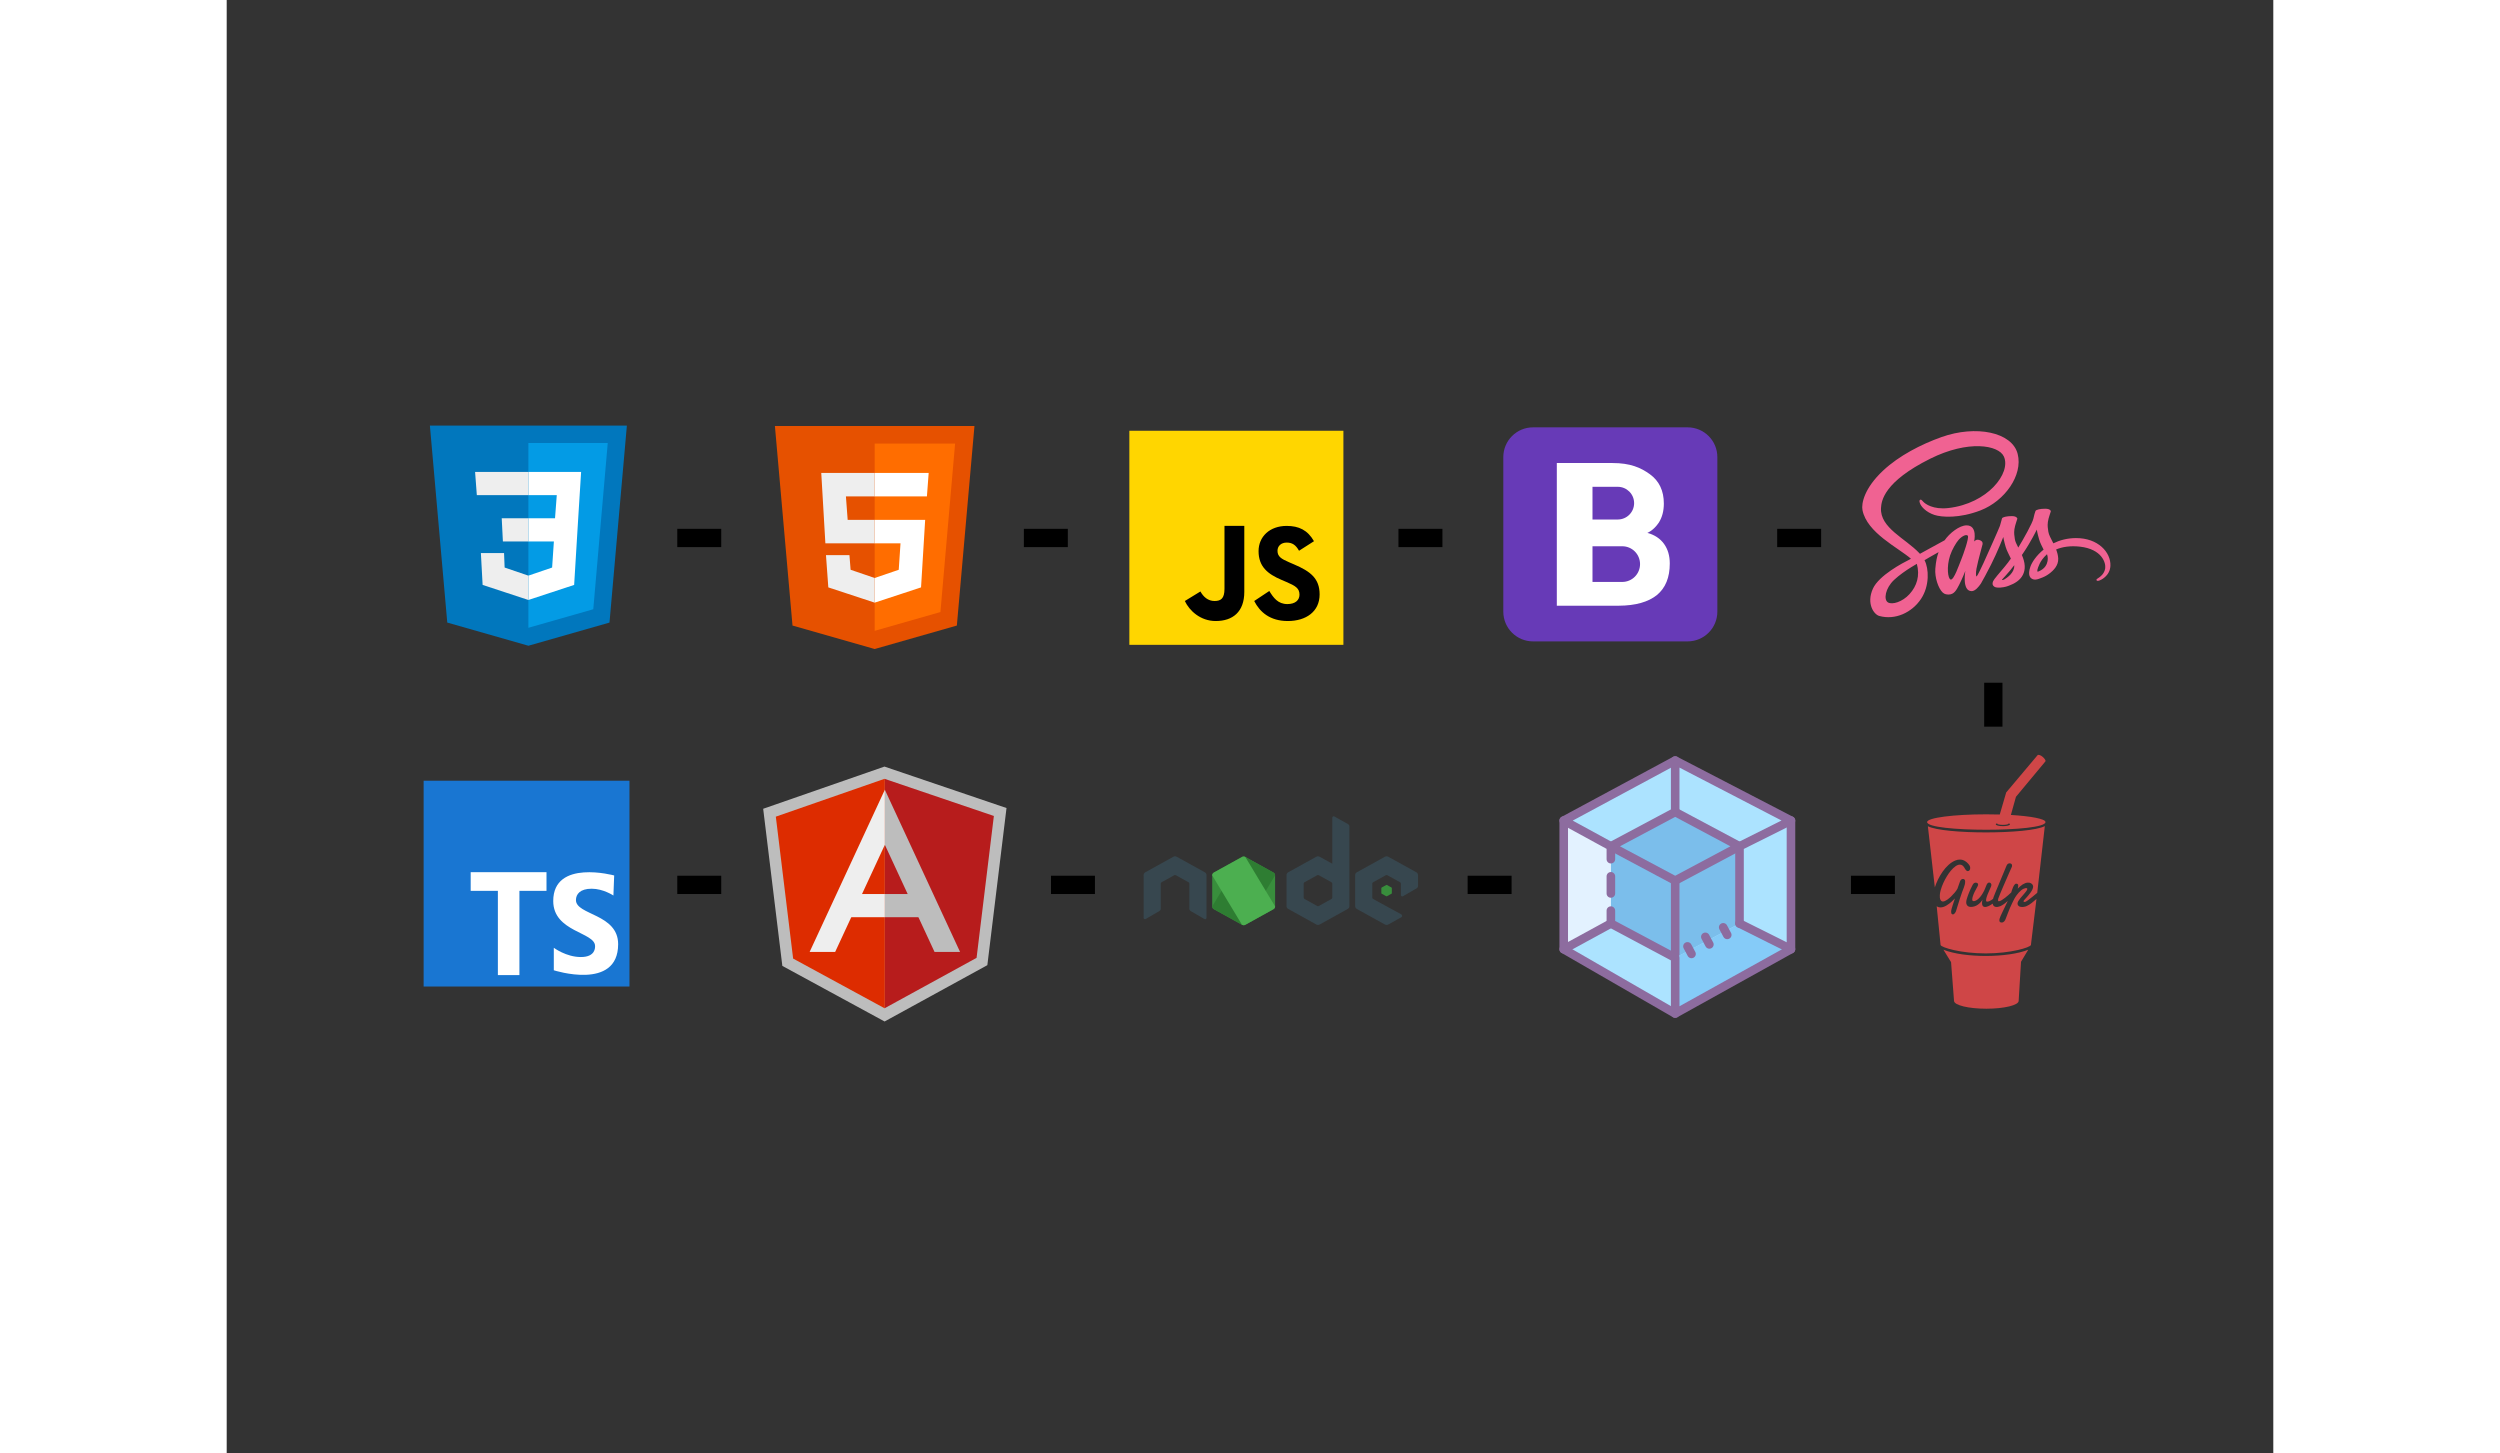 <svg xmlns="http://www.w3.org/2000/svg" xmlns:xlink="http://www.w3.org/1999/xlink" width="559" zoomAndPan="magnify" viewBox="0 0 419.25 297.75" height="325" preserveAspectRatio="xMidYMid meet" version="1.0"><rect x="0" y="0" width="419.25" height="297.75" fill="#333333" stroke="none"/><defs><clipPath id="id1"><path d="M 187.832 175 L 244.047 175 L 244.047 190 L 187.832 190 Z M 187.832 175 " clip-rule="nonzero"/></clipPath></defs><path fill="rgb(0.78%, 46.669%, 74.12%)" d="M 81.977 87.184 L 41.625 87.184 L 45.184 127.535 L 61.801 132.281 L 78.414 127.535 Z M 81.977 87.184 " fill-opacity="1" fill-rule="nonzero"/><path fill="rgb(1.18%, 60.779%, 89.799%)" d="M 61.801 90.746 L 61.801 128.602 L 75.094 124.805 L 78.059 90.746 Z M 61.801 90.746 " fill-opacity="1" fill-rule="nonzero"/><path fill="rgb(100%, 100%, 100%)" d="M 72.602 96.68 L 61.801 96.68 L 61.801 101.426 L 67.617 101.426 L 67.258 106.172 L 61.801 106.172 L 61.801 110.918 L 67.023 110.918 L 66.664 116.262 L 61.801 117.922 L 61.801 122.906 L 71.176 119.82 L 72.008 106.172 Z M 72.602 96.68 " fill-opacity="1" fill-rule="nonzero"/><path fill="rgb(93.329%, 93.329%, 93.329%)" d="M 61.801 96.68 L 61.801 101.426 L 51.238 101.426 L 50.883 96.68 Z M 56.34 106.172 L 56.578 110.918 L 61.801 110.918 L 61.801 106.172 Z M 56.816 113.293 L 52.07 113.293 L 52.426 119.82 L 61.801 122.906 L 61.801 117.922 L 56.934 116.262 Z M 56.816 113.293 " fill-opacity="1" fill-rule="nonzero"/><path fill="rgb(81.18%, 27.449%, 27.84%)" d="M 371.133 154.637 C 371.059 154.637 371.004 154.656 370.969 154.691 L 364.531 162.34 L 363.215 166.855 C 362.324 166.828 361.402 166.816 360.457 166.816 C 353.766 166.816 348.332 167.523 348.332 168.402 C 348.332 170.5 372.582 170.5 372.582 168.402 C 372.582 167.754 369.676 167.203 365.492 166.945 L 366.531 163.227 L 372.555 155.984 L 372.562 155.973 C 372.699 155.832 372.434 155.41 372.004 155.043 C 371.684 154.766 371.344 154.629 371.133 154.637 Z M 362.723 168.633 L 362.699 168.707 C 362.688 168.715 362.688 168.727 362.688 168.734 C 362.688 168.867 363.215 168.973 363.852 168.973 C 364.492 168.973 365.02 168.867 365.02 168.734 L 365.039 168.656 C 365.207 168.715 365.301 168.785 365.301 168.863 C 365.301 169.074 364.652 169.246 363.844 169.238 C 363.055 169.238 362.402 169.078 362.402 168.867 C 362.402 168.777 362.531 168.695 362.723 168.633 Z M 372.445 169.23 C 369.238 170.941 351.711 170.953 348.488 169.254 L 349.914 181.789 C 350.535 179.793 352.098 177.094 354.113 176.273 C 354.773 176.004 355.445 176.008 356.074 176.367 C 356.617 176.668 357.082 177.297 357.133 177.543 C 357.258 178.195 356.922 178.453 356.66 178.453 C 356.348 178.453 356.105 177.996 355.949 177.723 C 355.52 176.996 354.867 176.965 354.172 177.441 C 353.449 177.941 352.82 178.781 352.379 179.512 C 351.844 180.391 351.391 181.359 351.121 182.328 C 350.961 182.887 350.816 183.785 351.059 184.316 C 351.164 184.535 351.32 184.676 351.574 184.676 C 352.098 184.676 352.863 184.016 353.23 183.664 C 353.699 183.215 354.309 182.516 354.539 182.066 L 355.086 180.52 C 355.359 179.84 356.125 179.961 356.125 180.52 C 356.125 181.539 355.738 181.879 355.078 183.988 C 354.469 185.934 354.277 186.566 354.277 186.566 C 354.207 186.848 353.922 187.316 353.617 187.316 C 353.492 187.316 353.398 187.273 353.348 187.191 C 353.242 187.055 353.254 186.668 353.262 186.566 C 353.285 186.246 353.922 184.348 354.027 184.047 C 353.816 184.27 353.598 184.488 353.359 184.707 C 352.789 185.219 351.879 185.887 351.102 185.887 C 350.746 185.887 350.516 185.797 350.297 185.645 L 351.094 193.598 C 351.301 194.098 355.207 195.309 360.344 195.309 C 365.496 195.309 369.395 194.09 369.594 193.598 L 370.738 184.148 C 370.141 184.668 369.449 185.309 368.684 185.629 C 368.117 185.859 366.859 186.008 366.859 185.059 C 366.859 184.535 367.812 183.578 368.367 182.91 C 368.516 182.742 368.859 182.32 368.859 182.102 C 368.859 181.812 368.23 181.879 367.633 182.348 C 367.297 182.617 366.98 182.98 366.719 183.32 C 366.27 183.922 366.027 184.438 365.828 184.867 C 365.18 186.285 365.398 185.727 364.875 187.066 C 364.352 188.395 364.438 188.242 364.328 188.461 C 364.234 188.652 364.098 188.812 363.91 188.914 C 363.711 189.012 363.438 189.004 363.27 188.883 C 363.176 188.82 363.133 188.691 363.133 188.512 C 363.133 188.422 363.145 188.332 363.164 188.242 C 363.324 187.633 363.984 186.438 364.738 184.816 C 364.906 184.449 364.844 184.559 364.82 184.586 C 364.172 185.188 363.676 185.477 363.312 185.637 C 362.703 185.895 361.945 185.895 361.789 185.227 C 361.781 185.188 361.781 185.145 361.77 185.105 C 360.531 186.023 359.223 186.273 359.676 184.297 C 359.191 185.113 358.352 185.785 357.32 185.785 C 356.891 185.785 356.578 185.645 356.422 185.277 C 356.18 184.727 356.559 183.785 356.902 182.898 C 357.082 182.449 357.324 181.906 357.652 181.277 C 357.82 180.938 358.09 180.738 358.445 180.828 C 358.508 180.848 358.562 180.871 358.617 180.898 C 358.887 181.078 358.781 181.348 358.645 181.617 C 358.246 182.367 357.902 182.918 357.672 183.695 C 357.578 184.023 357.461 184.598 357.828 184.598 C 358.078 184.598 358.32 184.516 358.551 184.355 C 359.031 184.016 359.422 183.508 359.715 183.008 C 359.926 182.648 360.18 182.18 360.305 181.781 C 360.355 181.609 360.422 181.449 360.496 181.301 C 360.609 181.051 360.766 180.793 361.039 180.793 C 361.176 180.793 361.289 180.84 361.375 180.941 C 361.555 181.16 361.516 181.387 361.418 181.629 C 361.207 182.188 360.926 182.688 360.695 183.297 C 360.559 183.648 360.41 184.094 360.41 184.465 C 360.41 184.805 360.797 184.723 361.125 184.582 C 361.375 184.473 361.625 184.305 361.84 184.137 C 361.965 183.648 361.93 183.754 364.609 177.32 C 364.746 176.992 364.996 176.852 365.246 176.852 C 365.375 176.852 365.477 176.895 365.582 176.961 C 365.762 177.094 365.762 177.367 365.691 177.578 C 365.617 177.77 365.625 177.711 365.219 178.629 C 364.672 179.836 364.316 180.707 363.832 181.816 C 363.633 182.277 363.027 183.703 362.922 184.043 C 362.859 184.266 362.785 184.625 363.027 184.625 C 363.594 184.625 365.051 183.312 365.449 182.926 C 365.473 182.895 365.504 182.883 365.547 182.863 C 365.609 182.672 365.668 182.496 365.723 182.316 C 365.867 181.934 366.008 181.492 366.281 181.184 C 366.363 181.082 366.457 181.023 366.562 181.023 C 366.855 181.023 367 181.145 367 181.426 C 367 181.535 366.93 181.934 366.887 182.043 C 367.035 181.895 367.188 181.746 367.355 181.598 C 368.93 180.207 370.051 180.918 370.051 181.617 C 370.051 182.355 369.117 183.383 368.605 183.953 C 368.438 184.145 368.09 184.492 368.082 184.594 C 368.082 184.723 368.176 184.777 368.312 184.777 C 368.52 184.777 368.984 184.426 369.152 184.305 C 369.676 183.914 370.387 183.316 370.891 182.898 Z M 351.676 194.555 L 353.238 197.094 L 353.848 205.027 C 353.848 205.918 356.816 206.637 360.469 206.637 C 364.117 206.637 367.086 205.918 367.086 205.027 L 367.57 197.016 L 369.047 194.555 C 364.891 196.227 356 196.285 351.676 194.555 Z M 351.676 194.555 " fill-opacity="1" fill-rule="nonzero"/><path fill="rgb(90.199%, 31.76%, 0%)" d="M 153.18 87.262 L 112.301 87.262 L 115.906 128.145 L 132.738 132.953 L 149.574 128.145 Z M 153.18 87.262 " fill-opacity="1" fill-rule="nonzero"/><path fill="rgb(100%, 42.749%, 0%)" d="M 132.738 90.867 L 132.738 129.227 L 146.207 125.379 L 149.215 90.867 Z M 132.738 90.867 " fill-opacity="1" fill-rule="nonzero"/><path fill="rgb(100%, 100%, 100%)" d="M 132.738 111.309 L 132.738 106.5 L 143.082 106.5 L 142.238 120.328 L 132.738 123.453 L 132.738 118.402 L 137.668 116.719 L 138.031 111.309 Z M 143.441 101.691 L 143.801 96.883 L 132.738 96.883 L 132.738 101.691 Z M 143.441 101.691 " fill-opacity="1" fill-rule="nonzero"/><path fill="rgb(93.329%, 93.329%, 93.329%)" d="M 132.738 118.402 L 132.738 123.453 L 123.242 120.328 L 122.762 113.715 L 127.57 113.715 L 127.809 116.719 Z M 126.848 101.691 L 132.738 101.691 L 132.738 96.883 L 121.797 96.883 L 122.641 111.309 L 132.738 111.309 L 132.738 106.5 L 127.207 106.5 Z M 126.848 101.691 " fill-opacity="1" fill-rule="nonzero"/><path fill="rgb(100%, 83.919%, 0%)" d="M 184.91 88.242 L 228.758 88.242 L 228.758 132.094 L 184.91 132.094 Z M 184.91 88.242 " fill-opacity="1" fill-rule="nonzero"/><path fill="rgb(0%, 0%, 0.389%)" d="M 213.578 121.066 C 214.422 122.434 215.34 123.746 217.277 123.746 C 218.91 123.746 219.762 122.938 219.762 121.816 C 219.762 120.473 218.879 120 217.086 119.219 L 216.102 118.797 C 213.266 117.594 211.379 116.086 211.379 112.902 C 211.379 109.965 213.629 107.734 217.137 107.734 C 219.641 107.734 221.438 108.598 222.73 110.867 L 219.668 112.824 C 218.996 111.621 218.27 111.148 217.137 111.148 C 215.988 111.148 215.258 111.875 215.258 112.824 C 215.258 114 215.988 114.473 217.676 115.199 L 218.656 115.621 C 222 117.043 223.887 118.496 223.887 121.766 C 223.887 125.289 221.105 127.219 217.371 127.219 C 213.719 127.219 211.645 125.387 210.488 123.117 Z M 199.469 121.164 C 200.082 122.27 201.02 123.117 202.367 123.117 C 203.656 123.117 204.398 122.609 204.398 120.629 L 204.398 107.73 L 208.457 107.73 L 208.457 121.254 C 208.457 125.355 206.078 127.219 202.605 127.219 C 199.465 127.219 197.199 125.094 196.277 123.117 Z M 199.469 121.164 " fill-opacity="1" fill-rule="nonzero"/><path fill="rgb(40.388%, 22.749%, 71.759%)" d="M 305.363 125.301 C 305.363 128.664 302.637 131.391 299.273 131.391 L 267.605 131.391 C 264.242 131.391 261.516 128.664 261.516 125.301 L 261.516 93.633 C 261.516 90.27 264.242 87.543 267.605 87.543 L 299.273 87.543 C 302.637 87.543 305.363 90.27 305.363 93.633 Z M 305.363 125.301 " fill-opacity="1" fill-rule="nonzero"/><path fill="rgb(100%, 100%, 100%)" d="M 294.438 111.414 C 293.645 110.32 292.5 109.562 291.027 109.16 C 291.027 109.16 292.27 108.711 293.391 107.031 C 294.059 105.957 294.402 104.668 294.402 103.156 C 294.402 100.539 293.449 98.527 291.551 97.152 C 289.652 95.777 287.508 94.852 283.863 94.852 L 272.477 94.852 L 272.477 124.082 L 285.18 124.082 C 288.629 124.059 291.223 123.316 292.988 121.891 C 294.742 120.441 295.617 118.297 295.617 115.434 C 295.617 113.852 295.23 112.512 294.438 111.414 Z M 279.785 99.723 C 279.785 99.723 284.863 99.723 284.961 99.723 C 286.812 99.723 288.312 101.219 288.312 103.07 C 288.312 104.922 286.812 106.422 284.961 106.422 C 284.863 106.422 279.785 106.422 279.785 106.422 Z M 285.875 119.211 L 279.785 119.211 L 279.785 111.902 L 285.875 111.902 C 287.898 111.902 289.527 113.535 289.527 115.555 C 289.527 117.578 287.898 119.211 285.875 119.211 Z M 285.875 119.211 " fill-opacity="1" fill-rule="nonzero"/><path fill="rgb(94.119%, 38.429%, 57.249%)" d="M 378.801 110.227 C 377.023 110.238 375.484 110.664 374.191 111.301 C 373.723 110.359 373.242 109.531 373.164 108.914 C 373.07 108.195 372.961 107.766 373.074 106.91 C 373.188 106.051 373.684 104.84 373.676 104.746 C 373.668 104.656 373.566 104.223 372.539 104.215 C 371.516 104.207 370.637 104.41 370.535 104.68 C 370.434 104.953 370.234 105.559 370.113 106.195 C 369.934 107.125 368.066 110.441 367.008 112.172 C 366.66 111.496 366.363 110.898 366.305 110.43 C 366.211 109.711 366.102 109.281 366.215 108.422 C 366.328 107.566 366.824 106.355 366.816 106.262 C 366.809 106.172 366.707 105.734 365.68 105.727 C 364.656 105.723 363.777 105.926 363.676 106.195 C 363.574 106.465 363.461 107.098 363.254 107.711 C 363.043 108.32 360.562 113.852 359.91 115.285 C 359.578 116.016 359.293 116.602 359.09 117.004 C 359.086 117 359.086 117 359.086 117 C 359.086 117 359.074 117.027 359.055 117.07 C 358.879 117.414 358.777 117.602 358.777 117.602 C 358.777 117.602 358.777 117.602 358.781 117.609 C 358.641 117.859 358.492 118.09 358.422 118.09 C 358.371 118.09 358.266 117.426 358.441 116.508 C 358.812 114.59 359.699 111.602 359.691 111.496 C 359.688 111.441 359.855 110.922 359.113 110.648 C 358.387 110.383 358.129 110.824 358.066 110.828 C 358 110.828 357.953 110.984 357.953 110.984 C 357.953 110.984 358.758 107.621 356.418 107.621 C 354.953 107.621 352.922 109.223 351.922 110.676 C 351.293 111.02 349.941 111.758 348.508 112.543 C 347.961 112.848 347.398 113.156 346.863 113.449 C 346.828 113.406 346.793 113.367 346.754 113.328 C 343.914 110.297 338.664 108.152 338.887 104.078 C 338.965 102.598 339.48 98.695 348.977 93.965 C 356.754 90.09 362.98 91.156 364.059 93.52 C 365.594 96.895 360.73 103.172 352.652 104.078 C 349.574 104.422 347.953 103.23 347.551 102.785 C 347.125 102.316 347.062 102.297 346.906 102.387 C 346.648 102.527 346.809 102.941 346.906 103.188 C 347.145 103.812 348.137 104.926 349.82 105.48 C 351.309 105.969 354.922 106.234 359.289 104.547 C 364.184 102.652 368.008 97.387 366.883 92.984 C 365.742 88.508 358.316 87.035 351.293 89.531 C 347.105 91.02 342.578 93.348 339.324 96.395 C 335.453 100.012 334.836 103.164 335.09 104.48 C 335.996 109.156 342.441 112.203 345.023 114.461 C 344.895 114.531 344.777 114.598 344.668 114.656 C 343.375 115.297 338.457 117.871 337.23 120.586 C 335.836 123.668 337.449 125.879 338.52 126.176 C 341.836 127.102 345.238 125.441 347.066 122.715 C 348.895 119.988 348.672 116.438 347.832 114.816 C 347.824 114.797 347.812 114.777 347.801 114.758 C 348.137 114.559 348.477 114.359 348.812 114.16 C 349.473 113.773 350.121 113.41 350.68 113.105 C 350.367 113.965 350.137 114.996 350.016 116.488 C 349.875 118.238 350.594 120.5 351.531 121.387 C 351.945 121.781 352.441 121.789 352.758 121.789 C 353.848 121.789 354.348 120.879 354.895 119.805 C 355.566 118.488 356.164 116.953 356.164 116.953 C 356.164 116.953 355.418 121.098 357.457 121.098 C 358.203 121.098 358.949 120.133 359.281 119.641 C 359.285 119.648 359.285 119.648 359.285 119.648 C 359.285 119.648 359.305 119.617 359.34 119.555 C 359.418 119.438 359.465 119.359 359.465 119.359 C 359.465 119.359 359.465 119.352 359.465 119.34 C 359.766 118.82 360.43 117.637 361.422 115.684 C 362.707 113.164 363.941 110.004 363.941 110.004 C 363.941 110.004 364.055 110.777 364.43 112.055 C 364.648 112.805 365.121 113.637 365.492 114.434 C 365.191 114.848 365.008 115.086 365.008 115.086 C 365.008 115.086 365.012 115.09 365.016 115.098 C 364.777 115.414 364.508 115.754 364.23 116.086 C 363.215 117.297 362.008 118.676 361.848 119.07 C 361.656 119.543 361.699 119.887 362.07 120.164 C 362.34 120.367 362.816 120.398 363.316 120.367 C 364.23 120.305 364.867 120.078 365.184 119.941 C 365.68 119.766 366.254 119.492 366.793 119.094 C 367.785 118.363 368.387 117.316 368.328 115.93 C 368.297 115.168 368.055 114.41 367.746 113.695 C 367.836 113.566 367.926 113.434 368.016 113.305 C 369.586 111.012 370.801 108.492 370.801 108.492 C 370.801 108.492 370.914 109.266 371.293 110.543 C 371.48 111.188 371.855 111.895 372.195 112.586 C 370.719 113.785 369.805 115.176 369.488 116.09 C 368.902 117.777 369.359 118.543 370.223 118.719 C 370.613 118.797 371.164 118.617 371.582 118.441 C 372.098 118.27 372.719 117.984 373.297 117.559 C 374.293 116.828 375.25 115.805 375.191 114.418 C 375.164 113.785 374.992 113.16 374.762 112.559 C 376.012 112.039 377.629 111.75 379.691 111.988 C 384.113 112.508 384.98 115.266 384.816 116.422 C 384.648 117.578 383.723 118.215 383.41 118.406 C 383.102 118.598 383.008 118.664 383.031 118.805 C 383.07 119.012 383.215 119.008 383.477 118.961 C 383.84 118.898 385.801 118.023 385.883 115.887 C 385.988 113.176 383.395 110.203 378.801 110.227 Z M 344.715 121.719 C 343.25 123.316 341.203 123.918 340.324 123.41 C 339.379 122.863 339.754 120.508 341.551 118.812 C 342.645 117.781 344.059 116.828 344.996 116.242 C 345.211 116.113 345.523 115.926 345.906 115.695 C 345.969 115.66 346.004 115.641 346.004 115.641 C 346.078 115.594 346.152 115.551 346.23 115.504 C 346.887 117.918 346.25 120.043 344.715 121.719 Z M 355.387 114.465 C 354.875 115.707 353.809 118.891 353.156 118.719 C 352.598 118.574 352.258 116.156 353.047 113.773 C 353.441 112.574 354.289 111.145 354.785 110.59 C 355.582 109.695 356.465 109.402 356.68 109.766 C 356.949 110.227 355.707 113.684 355.387 114.465 Z M 364.199 118.672 C 363.984 118.785 363.785 118.855 363.695 118.801 C 363.625 118.762 363.785 118.609 363.785 118.609 C 363.785 118.609 364.887 117.426 365.32 116.883 C 365.574 116.57 365.867 116.195 366.184 115.781 C 366.188 115.824 366.188 115.863 366.188 115.906 C 366.188 117.324 364.812 118.285 364.199 118.672 Z M 370.992 117.121 C 370.832 117.008 370.859 116.637 371.387 115.48 C 371.598 115.027 372.074 114.262 372.898 113.531 C 372.992 113.832 373.051 114.121 373.051 114.391 C 373.039 116.176 371.766 116.844 370.992 117.121 Z M 370.992 117.121 " fill-opacity="1" fill-rule="nonzero"/><path stroke-linecap="butt" transform="matrix(3.858, 0, -0, 3.748, 92.302, 110.204)" fill="none" stroke-linejoin="miter" d="M -0 -0 L 2.334 -0 " stroke="rgb(0%, 0%, 0%)" stroke-width="1" stroke-opacity="1" stroke-miterlimit="4"/><path stroke-linecap="butt" transform="matrix(3.858, 0, -0, 3.748, 163.302, 110.204)" fill="none" stroke-linejoin="miter" d="M -0 -0 L 2.334 -0 " stroke="rgb(0%, 0%, 0%)" stroke-width="1" stroke-opacity="1" stroke-miterlimit="4"/><path stroke-linecap="butt" transform="matrix(3.858, 0, -0, 3.748, 240.041, 110.204)" fill="none" stroke-linejoin="miter" d="M -0.001 -0 L 2.334 -0 " stroke="rgb(0%, 0%, 0%)" stroke-width="1" stroke-opacity="1" stroke-miterlimit="4"/><path stroke-linecap="butt" transform="matrix(3.858, 0, -0, 3.748, 317.619, 110.204)" fill="none" stroke-linejoin="miter" d="M -0 -0 L 2.334 -0 " stroke="rgb(0%, 0%, 0%)" stroke-width="1" stroke-opacity="1" stroke-miterlimit="4"/><path stroke-linecap="butt" transform="matrix(0, -3.858, 3.748, 0, 361.895, 148.865)" fill="none" stroke-linejoin="miter" d="M 0 -0 L 2.334 -0 " stroke="rgb(0%, 0%, 0%)" stroke-width="1" stroke-opacity="1" stroke-miterlimit="4"/><path fill="rgb(67.45%, 89.02%, 100%)" d="M 274.77 168.098 L 296.727 155.801 L 319.566 168.098 L 296.727 180.395 Z M 274.77 168.098 " fill-opacity="1" fill-rule="nonzero"/><path fill="rgb(67.45%, 89.02%, 100%)" d="M 273.891 168.098 L 273.891 194.449 L 296.727 207.625 L 296.727 180.395 Z M 273.891 168.098 " fill-opacity="1" fill-rule="nonzero"/><path fill="rgb(48.239%, 74.509%, 92.159%)" d="M 283.551 173.367 L 296.727 166.34 L 309.902 173.367 L 296.727 180.395 Z M 283.551 173.367 " fill-opacity="1" fill-rule="nonzero"/><path fill="rgb(67.45%, 89.02%, 100%)" d="M 296.727 207.625 L 320.445 194.449 L 320.445 168.098 L 296.727 180.395 Z M 296.727 207.625 " fill-opacity="1" fill-rule="nonzero"/><path fill="rgb(48.239%, 74.509%, 92.159%)" d="M 283.551 173.367 L 283.551 189.18 L 296.727 196.207 L 296.727 180.395 Z M 283.551 173.367 " fill-opacity="1" fill-rule="nonzero"/><path fill="rgb(48.239%, 74.509%, 92.159%)" d="M 296.727 196.207 L 309.902 189.18 L 309.902 173.367 L 296.727 180.395 Z M 296.727 196.207 " fill-opacity="1" fill-rule="nonzero"/><path fill="rgb(89.02%, 94.899%, 100%)" d="M 283.551 189.18 L 273.891 194.449 L 273.891 168.098 L 283.551 173.367 Z M 283.551 189.18 " fill-opacity="1" fill-rule="nonzero"/><path fill="rgb(55.289%, 42.349%, 62.349%)" d="M 296.727 181.273 C 296.586 181.273 296.441 181.238 296.312 181.172 L 283.137 174.145 C 282.852 173.992 282.672 173.691 282.672 173.367 C 282.672 173.043 282.852 172.746 283.137 172.594 L 296.312 165.566 C 296.574 165.43 296.883 165.43 297.141 165.566 L 310.316 172.594 C 310.602 172.746 310.781 173.043 310.781 173.367 C 310.781 173.691 310.602 173.992 310.316 174.145 L 297.141 181.172 C 297.012 181.238 296.871 181.273 296.727 181.273 Z M 285.418 173.367 L 296.727 179.398 L 308.035 173.367 L 296.727 167.336 Z M 285.418 173.367 " fill-opacity="1" fill-rule="nonzero"/><path fill="rgb(55.289%, 42.349%, 62.349%)" d="M 283.551 176.883 C 283.066 176.883 282.672 176.488 282.672 176.004 L 282.672 173.891 L 273.469 168.867 C 273.188 168.715 273.012 168.418 273.012 168.094 C 273.012 167.773 273.191 167.477 273.473 167.324 L 296.312 155.027 C 296.738 154.797 297.27 154.957 297.5 155.383 C 297.73 155.809 297.57 156.344 297.145 156.574 L 275.734 168.102 L 283.973 172.598 C 284.254 172.75 284.43 173.047 284.43 173.367 L 284.43 176.004 C 284.43 176.488 284.035 176.883 283.551 176.883 Z M 283.551 176.883 " fill-opacity="1" fill-rule="nonzero"/><path fill="rgb(55.289%, 42.349%, 62.349%)" d="M 283.551 183.906 C 283.066 183.906 282.672 183.516 282.672 183.031 L 282.672 179.516 C 282.672 179.031 283.066 178.637 283.551 178.637 C 284.035 178.637 284.43 179.031 284.43 179.516 L 284.43 183.031 C 284.43 183.516 284.035 183.906 283.551 183.906 Z M 283.551 183.906 " fill-opacity="1" fill-rule="nonzero"/><path fill="rgb(55.289%, 42.349%, 62.349%)" d="M 296.727 197.082 C 296.586 197.082 296.445 197.051 296.312 196.98 L 283.137 189.953 C 282.852 189.801 282.672 189.504 282.672 189.18 L 282.672 186.543 C 282.672 186.059 283.066 185.664 283.551 185.664 C 284.035 185.664 284.43 186.059 284.43 186.543 L 284.43 188.652 L 295.848 194.742 L 295.848 180.395 C 295.848 179.91 296.242 179.516 296.727 179.516 C 297.211 179.516 297.605 179.91 297.605 180.395 L 297.605 196.207 C 297.605 196.516 297.445 196.801 297.18 196.957 C 297.039 197.043 296.883 197.082 296.727 197.082 Z M 296.727 197.082 " fill-opacity="1" fill-rule="nonzero"/><path fill="rgb(52.159%, 79.61%, 97.249%)" d="M 320.445 194.449 L 296.727 206.746 L 296.727 196.207 L 309.902 189.18 Z M 320.445 194.449 " fill-opacity="1" fill-rule="nonzero"/><path fill="rgb(55.289%, 42.349%, 62.349%)" d="M 296.727 208.504 C 296.574 208.504 296.418 208.461 296.281 208.383 C 296.012 208.223 295.848 207.934 295.848 207.625 L 295.848 196.207 C 295.848 195.719 296.242 195.328 296.727 195.328 C 297.211 195.328 297.605 195.719 297.605 196.207 L 297.605 206.133 L 320.016 193.68 C 320.441 193.445 320.977 193.598 321.211 194.023 C 321.449 194.445 321.293 194.98 320.871 195.215 L 297.156 208.391 C 297.02 208.465 296.875 208.504 296.727 208.504 Z M 296.727 208.504 " fill-opacity="1" fill-rule="nonzero"/><path fill="rgb(55.289%, 42.349%, 62.349%)" d="M 309.902 190.059 C 309.418 190.059 309.023 189.664 309.023 189.18 L 309.023 173.367 C 309.023 173.035 309.215 172.73 309.512 172.582 L 318.508 168.082 L 297.605 157.246 L 297.605 166.34 C 297.605 166.828 297.211 167.219 296.727 167.219 C 296.242 167.219 295.848 166.828 295.848 166.34 L 295.848 155.801 C 295.848 155.492 296.008 155.207 296.27 155.051 C 296.531 154.891 296.859 154.879 297.133 155.02 L 320.848 167.316 C 321.141 167.469 321.324 167.773 321.324 168.105 C 321.32 168.438 321.133 168.738 320.836 168.883 L 310.781 173.91 L 310.781 189.18 C 310.781 189.664 310.387 190.059 309.902 190.059 Z M 309.902 190.059 " fill-opacity="1" fill-rule="nonzero"/><path fill="rgb(55.289%, 42.349%, 62.349%)" d="M 307.391 192.395 C 307.078 192.395 306.773 192.227 306.613 191.93 L 305.789 190.379 C 305.559 189.949 305.723 189.418 306.148 189.191 C 306.578 188.961 307.109 189.125 307.336 189.551 L 308.164 191.102 C 308.395 191.527 308.23 192.062 307.805 192.289 C 307.672 192.359 307.527 192.395 307.391 192.395 Z M 307.391 192.395 " fill-opacity="1" fill-rule="nonzero"/><path fill="rgb(55.289%, 42.349%, 62.349%)" d="M 303.73 194.348 C 303.418 194.348 303.113 194.176 302.953 193.883 L 302.129 192.328 C 301.898 191.902 302.062 191.367 302.488 191.141 C 302.918 190.914 303.449 191.074 303.68 191.504 L 304.504 193.055 C 304.734 193.48 304.57 194.016 304.145 194.242 C 304.012 194.312 303.867 194.348 303.73 194.348 Z M 303.73 194.348 " fill-opacity="1" fill-rule="nonzero"/><path fill="rgb(55.289%, 42.349%, 62.349%)" d="M 300.07 196.297 C 299.758 196.297 299.453 196.129 299.293 195.832 L 298.469 194.281 C 298.238 193.855 298.398 193.32 298.828 193.094 C 299.258 192.863 299.789 193.027 300.016 193.453 L 300.844 195.004 C 301.074 195.434 300.91 195.965 300.484 196.191 C 300.352 196.262 300.207 196.297 300.07 196.297 Z M 300.07 196.297 " fill-opacity="1" fill-rule="nonzero"/><path fill="rgb(55.289%, 42.349%, 62.349%)" d="M 320.445 195.328 C 320.309 195.328 320.176 195.297 320.051 195.234 L 309.512 189.965 C 309.078 189.746 308.902 189.219 309.117 188.785 C 309.336 188.352 309.863 188.18 310.297 188.395 L 319.566 193.027 L 319.566 168.098 C 319.566 167.613 319.961 167.219 320.445 167.219 C 320.93 167.219 321.324 167.613 321.324 168.098 L 321.324 194.449 C 321.324 194.754 321.164 195.035 320.906 195.195 C 320.766 195.281 320.605 195.328 320.445 195.328 Z M 320.445 195.328 " fill-opacity="1" fill-rule="nonzero"/><path fill="rgb(55.289%, 42.349%, 62.349%)" d="M 273.891 195.328 C 273.734 195.328 273.578 195.285 273.441 195.203 C 273.176 195.047 273.012 194.758 273.012 194.449 L 273.012 168.098 C 273.012 167.613 273.406 167.219 273.891 167.219 C 274.375 167.219 274.77 167.613 274.77 168.098 L 274.77 192.969 L 283.133 188.406 C 283.559 188.176 284.09 188.332 284.324 188.758 C 284.555 189.184 284.398 189.719 283.973 189.949 L 274.312 195.219 C 274.18 195.293 274.035 195.328 273.891 195.328 Z M 273.891 195.328 " fill-opacity="1" fill-rule="nonzero"/><path fill="rgb(55.289%, 42.349%, 62.349%)" d="M 296.727 208.504 C 296.578 208.504 296.426 208.465 296.289 208.387 L 273.449 195.211 C 273.031 194.969 272.887 194.43 273.129 194.008 C 273.371 193.59 273.91 193.445 274.328 193.688 L 297.168 206.863 C 297.586 207.105 297.73 207.645 297.488 208.062 C 297.324 208.344 297.031 208.504 296.727 208.504 Z M 296.727 208.504 " fill-opacity="1" fill-rule="nonzero"/><path fill="rgb(21.959%, 55.688%, 23.529%)" d="M 207.98 175.559 L 202.23 178.738 C 202.016 178.859 201.883 179.078 201.883 179.316 L 201.883 185.68 C 201.883 185.918 202.016 186.137 202.23 186.254 L 207.98 189.438 C 208.195 189.555 208.461 189.555 208.676 189.438 L 214.422 186.254 C 214.637 186.137 214.766 185.918 214.766 185.68 L 214.766 179.316 C 214.766 179.078 214.637 178.859 214.418 178.738 L 208.672 175.559 C 208.566 175.5 208.445 175.473 208.324 175.473 C 208.207 175.473 208.086 175.5 207.977 175.559 M 237.547 181.289 L 236.59 181.816 C 236.555 181.836 236.531 181.875 236.531 181.914 L 236.531 182.977 C 236.531 183.016 236.555 183.051 236.59 183.07 L 237.547 183.602 C 237.582 183.621 237.629 183.621 237.664 183.602 L 238.621 183.07 C 238.656 183.051 238.68 183.016 238.68 182.977 L 238.68 181.914 C 238.68 181.875 238.656 181.836 238.621 181.816 L 237.664 181.289 C 237.645 181.277 237.625 181.273 237.605 181.273 C 237.586 181.273 237.566 181.277 237.547 181.289 " fill-opacity="1" fill-rule="nonzero"/><path fill="rgb(21.57%, 27.84%, 30.98%)" d="M 229.699 168.816 L 226.902 167.254 C 226.816 167.207 226.707 167.207 226.621 167.258 C 226.535 167.309 226.48 167.402 226.48 167.504 L 226.48 176.934 L 223.898 175.508 C 223.793 175.445 223.672 175.418 223.551 175.418 C 223.43 175.418 223.312 175.445 223.203 175.508 L 217.457 178.688 C 217.242 178.805 217.109 179.023 217.109 179.262 L 217.109 185.625 C 217.109 185.863 217.242 186.082 217.457 186.199 L 223.207 189.383 C 223.418 189.5 223.688 189.5 223.898 189.383 L 229.648 186.199 C 229.859 186.082 229.992 185.863 229.992 185.625 L 229.992 169.312 C 229.992 169.105 229.879 168.918 229.699 168.816 Z M 226.32 184.152 L 223.711 185.598 C 223.613 185.652 223.492 185.652 223.395 185.598 L 220.781 184.152 C 220.684 184.098 220.621 183.996 220.621 183.891 L 220.621 180.996 C 220.621 180.891 220.684 180.789 220.781 180.734 L 223.395 179.289 C 223.441 179.262 223.496 179.25 223.551 179.25 C 223.605 179.25 223.66 179.262 223.711 179.289 L 226.32 180.734 C 226.418 180.789 226.48 180.891 226.48 180.996 L 226.48 183.891 C 226.48 183.996 226.418 184.098 226.32 184.152 Z M 226.32 184.152 " fill-opacity="1" fill-rule="nonzero"/><path fill="rgb(18.039%, 49.019%, 19.609%)" d="M 207.98 175.559 L 201.883 185.68 C 201.883 185.918 202.016 186.137 202.23 186.254 L 207.98 189.438 C 208.195 189.555 208.461 189.555 208.676 189.438 L 214.766 179.316 C 214.766 179.078 214.637 178.859 214.418 178.738 L 208.672 175.559 C 208.566 175.5 208.445 175.473 208.324 175.473 C 208.207 175.473 208.086 175.5 207.977 175.559 " fill-opacity="1" fill-rule="nonzero"/><path fill="rgb(29.799%, 68.629%, 31.369%)" d="M 207.98 175.559 L 202.23 178.738 C 202.016 178.859 201.883 179.078 201.883 179.316 L 207.98 189.438 C 208.195 189.555 208.461 189.555 208.672 189.438 L 214.422 186.254 C 214.637 186.137 214.766 185.918 214.766 185.68 L 208.672 175.559 C 208.566 175.5 208.445 175.473 208.324 175.473 C 208.207 175.473 208.086 175.5 207.977 175.559 " fill-opacity="1" fill-rule="nonzero"/><g clip-path="url(#id1)"><path fill="rgb(21.57%, 27.84%, 30.98%)" d="M 243.699 178.688 L 237.953 175.508 C 237.844 175.445 237.723 175.418 237.605 175.418 C 237.484 175.418 237.363 175.445 237.258 175.508 L 231.512 178.688 C 231.297 178.805 231.164 179.027 231.164 179.273 L 231.164 185.613 C 231.164 185.855 231.297 186.082 231.512 186.203 L 237.258 189.383 C 237.477 189.504 237.738 189.504 237.953 189.383 L 240.605 187.914 C 240.848 187.781 240.844 187.434 240.602 187.301 L 234.836 184.152 C 234.738 184.098 234.676 183.996 234.676 183.887 L 234.676 180.996 C 234.676 180.891 234.734 180.789 234.828 180.738 L 237.445 179.293 C 237.496 179.266 237.547 179.25 237.605 179.25 C 237.66 179.25 237.711 179.266 237.762 179.293 L 240.379 180.738 C 240.473 180.793 240.531 180.891 240.531 181 L 240.531 183.355 C 240.531 183.457 240.586 183.551 240.672 183.602 C 240.762 183.648 240.867 183.648 240.957 183.598 L 243.766 181.969 C 243.938 181.867 244.047 181.68 244.047 181.48 L 244.047 179.277 C 244.047 179.031 243.914 178.805 243.699 178.688 Z M 200.367 178.688 L 194.621 175.508 C 194.512 175.445 194.391 175.418 194.273 175.418 C 194.152 175.418 194.031 175.445 193.926 175.508 L 188.18 178.688 C 187.965 178.805 187.832 179.027 187.832 179.273 L 187.832 188.02 C 187.832 188.117 187.883 188.211 187.973 188.262 C 188.059 188.312 188.168 188.312 188.254 188.262 L 191.062 186.629 C 191.238 186.527 191.344 186.344 191.344 186.141 L 191.344 180.996 C 191.344 180.891 191.402 180.789 191.496 180.738 L 194.113 179.289 C 194.164 179.262 194.215 179.25 194.273 179.25 C 194.328 179.25 194.379 179.266 194.43 179.289 L 197.047 180.738 C 197.141 180.789 197.199 180.891 197.199 180.996 L 197.199 186.145 C 197.199 186.344 197.305 186.531 197.48 186.633 L 200.289 188.262 C 200.379 188.312 200.484 188.312 200.574 188.266 C 200.66 188.211 200.715 188.117 200.715 188.02 L 200.715 179.277 C 200.715 179.031 200.578 178.805 200.367 178.688 Z M 200.367 178.688 " fill-opacity="1" fill-rule="nonzero"/></g><path stroke-linecap="butt" transform="matrix(3.858, 0, -0, 3.748, 254.206, 181.268)" fill="none" stroke-linejoin="miter" d="M 0 0 L 2.334 0 " stroke="rgb(0%, 0%, 0%)" stroke-width="1" stroke-opacity="1" stroke-miterlimit="4"/><path stroke-linecap="butt" transform="matrix(3.858, 0, -0, 3.748, 168.854, 181.268)" fill="none" stroke-linejoin="miter" d="M 0 0 L 2.334 0 " stroke="rgb(0%, 0%, 0%)" stroke-width="1" stroke-opacity="1" stroke-miterlimit="4"/><path fill="rgb(74.12%, 74.12%, 74.12%)" d="M 134.742 157.035 L 109.898 165.68 L 113.824 197.867 L 134.77 209.254 L 155.82 197.715 L 159.746 165.527 Z M 134.742 157.035 " fill-opacity="1" fill-rule="nonzero"/><path fill="rgb(71.759%, 10.979%, 10.979%)" d="M 157.156 167.152 L 134.824 159.566 L 134.824 206.516 L 153.613 196.219 Z M 157.156 167.152 " fill-opacity="1" fill-rule="nonzero"/><path fill="rgb(86.67%, 17.249%, 0%)" d="M 134.754 159.543 L 112.488 167.293 L 116.035 196.367 L 134.766 206.547 L 134.824 206.516 L 134.824 159.566 Z M 134.754 159.543 " fill-opacity="1" fill-rule="nonzero"/><path fill="rgb(74.12%, 74.12%, 74.12%)" d="M 134.824 161.777 L 134.824 173.059 L 145.004 195.012 L 150.234 195.012 Z M 134.824 161.777 " fill-opacity="1" fill-rule="nonzero"/><path fill="rgb(93.329%, 93.329%, 93.329%)" d="M 119.41 195.012 L 124.641 195.012 L 134.824 173.059 L 134.824 161.777 Z M 119.41 195.012 " fill-opacity="1" fill-rule="nonzero"/><path fill="rgb(74.12%, 74.12%, 74.12%)" d="M 134.824 183.145 L 141.941 183.145 L 141.941 187.891 L 134.824 187.891 Z M 134.824 183.145 " fill-opacity="1" fill-rule="nonzero"/><path fill="rgb(93.329%, 93.329%, 93.329%)" d="M 127.703 183.145 L 134.824 183.145 L 134.824 187.891 L 127.703 187.891 Z M 127.703 183.145 " fill-opacity="1" fill-rule="nonzero"/><path stroke-linecap="butt" transform="matrix(3.858, 0, -0, 3.748, 92.302, 181.268)" fill="none" stroke-linejoin="miter" d="M -0 0 L 2.334 0 " stroke="rgb(0%, 0%, 0%)" stroke-width="1" stroke-opacity="1" stroke-miterlimit="4"/><path fill="rgb(9.799%, 46.269%, 82.349%)" d="M 40.344 159.93 L 82.508 159.93 L 82.508 202.09 L 40.344 202.09 Z M 40.344 159.93 " fill-opacity="1" fill-rule="nonzero"/><path fill="rgb(100%, 100%, 100%)" d="M 65.512 178.668 L 49.98 178.668 L 49.98 182.492 L 55.551 182.492 L 55.551 199.75 L 59.965 199.75 L 59.965 182.492 L 65.512 182.492 Z M 65.512 178.668 " fill-opacity="1" fill-rule="nonzero"/><path fill="rgb(100%, 100%, 100%)" d="M 79.219 183.449 C 79.219 183.449 77.129 182.055 74.762 182.055 C 72.395 182.055 71.543 183.18 71.543 184.383 C 71.543 187.48 80.188 187.172 80.188 193.414 C 80.188 203.027 67.008 198.762 67.008 198.762 L 67.008 194.152 C 67.008 194.152 69.527 196.051 72.551 196.051 C 75.574 196.051 75.461 194.074 75.461 193.801 C 75.461 190.934 66.891 190.934 66.891 184.574 C 66.891 175.93 79.375 179.34 79.375 179.34 Z M 79.219 183.449 " fill-opacity="1" fill-rule="nonzero"/><path stroke-linecap="butt" transform="matrix(3.858, 0, -0, 3.748, 332.73, 181.268)" fill="none" stroke-linejoin="miter" d="M 0 0 L 2.334 0 " stroke="rgb(0%, 0%, 0%)" stroke-width="1" stroke-opacity="1" stroke-miterlimit="4"/></svg>